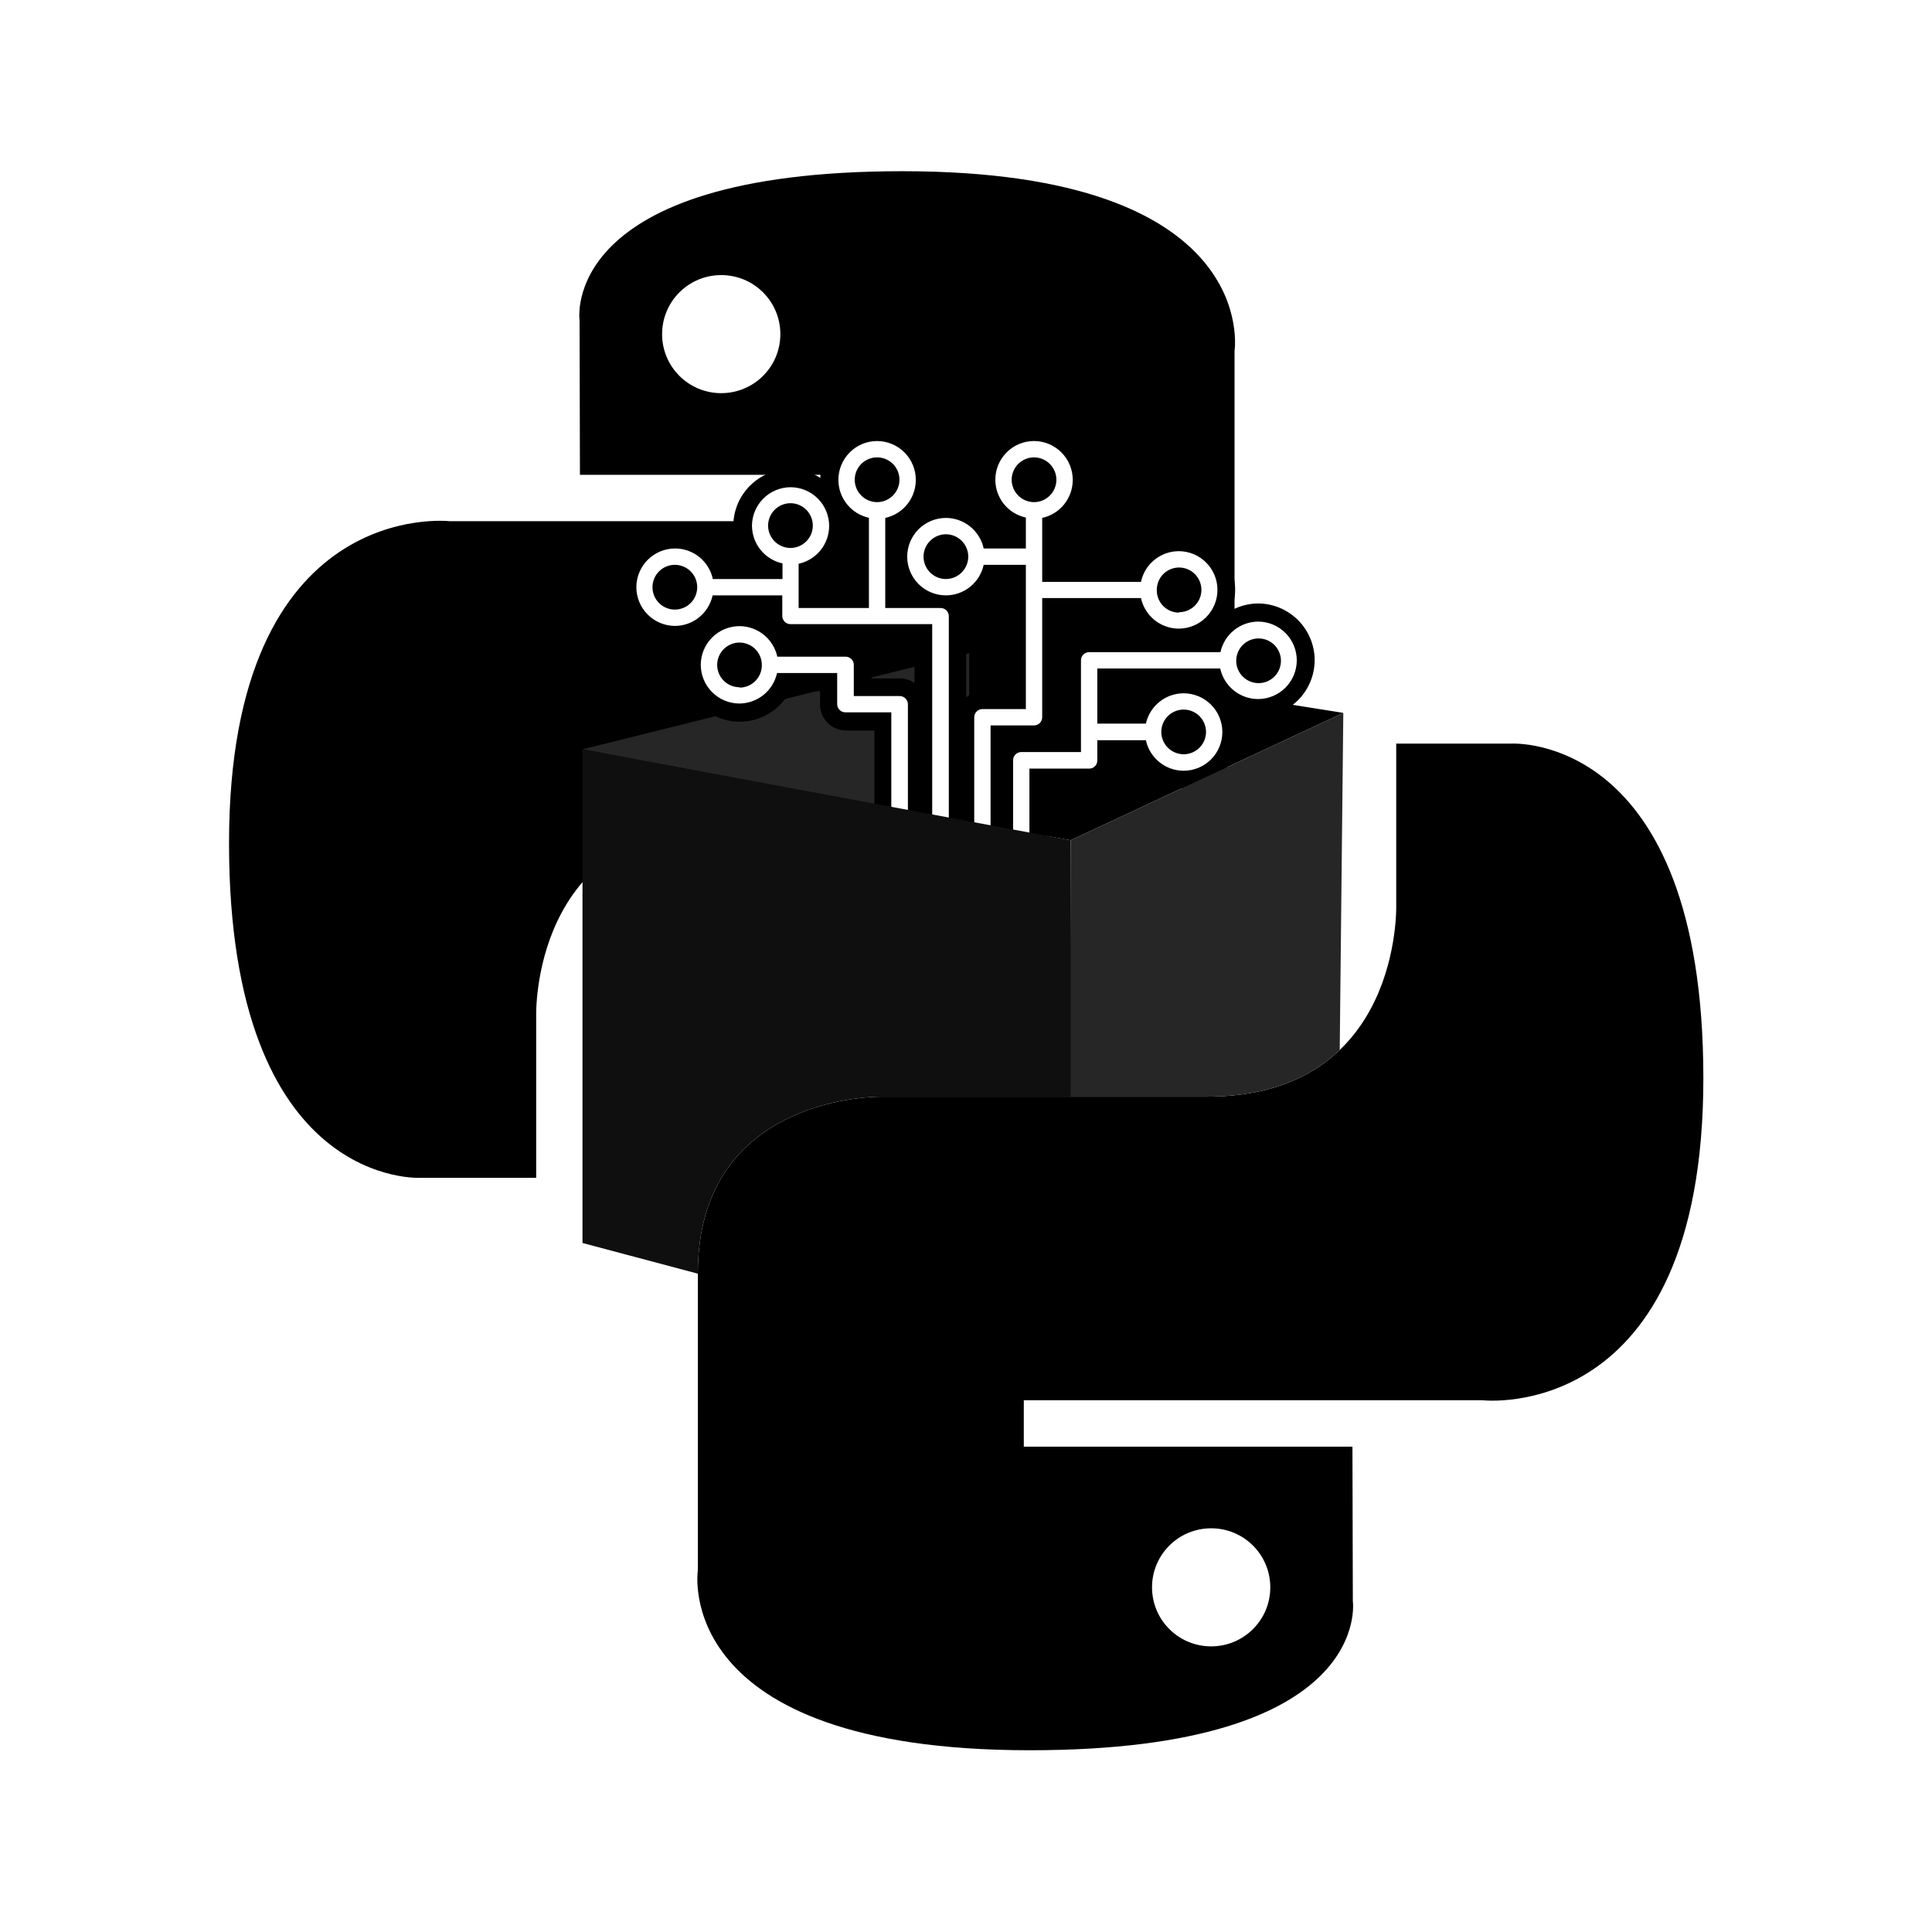 <svg width="1704" height="1695" viewBox="0 0 1704 1695" fill="none" xmlns="http://www.w3.org/2000/svg">
<path fill-rule="evenodd" clip-rule="evenodd" d="M511.162 282.515C511.162 282.515 492.194 151 795.943 151C1113.37 151 1088.85 309.562 1088.85 309.562V545.237C1087.59 545.926 1086.36 546.681 1085.17 547.501C1078.19 552.306 1072.82 559.099 1069.74 566.999H959.759C955.772 566.999 951.948 568.584 949.129 571.405C946.31 574.225 944.727 578.051 944.727 582.04V654.992H899.819C895.827 655.025 892.01 656.639 889.204 659.482C886.399 662.324 884.833 666.163 884.85 670.158V727.434H880.403V647.032H910.842C914.829 647.032 918.652 645.447 921.471 642.627C924.291 639.806 925.874 635.98 925.874 631.991V534.723H999.342C1002.42 542.622 1007.79 549.415 1014.77 554.221C1021.75 559.026 1030.02 561.622 1038.49 561.672C1049.62 561.655 1060.3 557.217 1068.16 549.333C1076.03 541.448 1080.45 530.761 1080.45 519.618C1080.44 508.493 1076.01 497.828 1068.14 489.967C1060.27 482.106 1049.61 477.69 1038.49 477.69C1030.02 477.727 1021.76 480.31 1014.78 485.105C1007.8 489.9 1002.42 496.684 999.342 504.577H925.874V462.273C933.769 459.196 940.558 453.816 945.36 446.832C950.162 439.847 952.756 431.58 952.806 423.102C952.79 411.971 948.363 401.3 940.497 393.429C932.631 385.558 921.967 381.128 910.842 381.112C899.718 381.128 889.054 385.558 881.188 393.429C873.322 401.3 868.895 411.971 868.878 423.102C869.01 431.556 871.671 439.775 876.516 446.702C881.361 453.628 888.169 458.942 896.061 461.96V475.873H872.511C869.436 467.973 864.06 461.18 857.08 456.375C850.1 451.569 841.838 448.973 833.366 448.924C822.241 448.94 811.577 453.369 803.711 461.241C795.845 469.112 791.418 479.783 791.402 490.914C791.41 498.603 793.521 506.143 797.507 512.716C801.493 519.29 807.201 524.646 814.012 528.205H787.706V462.273C789.608 461.536 791.445 460.666 793.206 459.671H801.361V453.669C803.538 451.62 805.502 449.336 807.214 446.847C812.018 439.859 814.606 431.584 814.639 423.102C814.639 411.966 810.217 401.285 802.348 393.41C794.478 385.536 783.804 381.112 772.675 381.112C761.55 381.128 750.886 385.558 743.02 393.429C736.183 400.27 731.944 409.227 730.941 418.763H511.5L511.162 282.515ZM688.261 294.686C688.261 265.893 664.952 242.621 636.113 242.621C607.274 242.621 583.965 265.893 583.965 294.686C583.965 323.479 607.274 346.751 636.113 346.751C664.952 346.751 688.261 323.479 688.261 294.686Z" fill="black"/>
<path d="M783.623 418.763H761.243C761.835 417.133 762.779 415.636 764.028 414.387C766.256 412.158 769.273 410.898 772.424 410.881C775.58 410.881 778.607 412.136 780.839 414.369C782.091 415.622 783.036 417.126 783.623 418.763Z" fill="black"/>
<path d="M752.638 459.671H737.941C738.048 460.888 738.101 462.112 738.101 463.338C738.065 471.811 735.483 480.076 730.692 487.062C725.9 494.047 719.12 499.429 711.232 502.509V528.017H757.518V461.96C755.838 461.299 754.208 460.534 752.638 459.671Z" fill="black"/>
<path d="M684.713 459.671H707.374C707.728 460.807 707.912 462.001 707.912 463.213C707.896 466.366 706.637 469.385 704.409 471.615C702.181 473.844 699.163 475.104 696.012 475.121C692.867 475.104 689.856 473.842 687.638 471.611C685.42 469.38 684.175 466.36 684.175 463.213C684.175 462.001 684.359 460.808 684.713 459.671Z" fill="black"/>
<path d="M654.339 459.671H396.369C396.369 459.671 202 437.663 202 743.662C202 1049.66 371.65 1038.81 371.65 1038.81H472.897V896.814C472.897 896.814 467.44 727.434 639.838 727.434H777.372V635.751H744.74C742.764 635.759 740.806 635.376 738.978 634.623C737.151 633.87 735.49 632.762 734.093 631.364C732.695 629.966 731.588 628.304 730.836 626.476C730.083 624.647 729.7 622.687 729.709 620.71V601.093H690.25C687.172 608.986 681.794 615.77 674.813 620.565C667.832 625.36 659.572 627.943 651.105 627.98C639.975 627.98 629.301 623.556 621.432 615.681C613.562 607.806 609.141 597.126 609.141 585.989C609.157 574.857 613.584 564.186 621.45 556.315C629.316 548.444 639.98 544.015 651.105 543.998C659.577 544.048 667.839 546.644 674.819 551.449C681.799 556.255 687.175 563.048 690.25 570.947H744.74C748.722 570.964 752.536 572.554 755.351 575.371C758.167 578.188 759.756 582.005 759.772 585.989V605.668H792.404C796.386 605.685 800.199 607.275 803.015 610.092C805.83 612.909 807.419 616.725 807.436 620.71V727.434H813.261V557.974H696.137C692.156 557.958 688.342 556.368 685.527 553.55C682.711 550.733 681.122 546.917 681.106 542.933V532.592H633.379C630.293 540.496 624.906 547.292 617.915 552.097C610.924 556.902 602.652 559.495 594.171 559.541C583.047 559.524 572.383 555.095 564.517 547.224C556.651 539.353 552.224 528.682 552.208 517.55C552.224 506.419 556.651 495.748 564.517 487.877C572.383 480.005 583.047 475.576 594.171 475.56C602.652 475.605 610.924 478.199 617.915 483.004C624.906 487.809 630.293 494.604 633.379 502.509H681.106C673.211 499.432 666.422 494.052 661.62 487.068C656.818 480.083 654.223 471.816 654.174 463.338C654.175 462.109 654.231 460.886 654.339 459.671Z" fill="black"/>
<path d="M850.339 727.434H843.45V542.933C843.397 540.955 842.955 539.007 842.149 537.2C841.343 535.393 840.189 533.763 838.752 532.404C846.196 531.361 853.226 528.348 859.117 523.676C865.008 519.004 869.545 512.844 872.261 505.83H895.811V617.388H865.371C861.417 617.388 857.621 618.947 854.808 621.727C851.994 624.507 850.389 628.285 850.339 632.241V727.434Z" fill="black"/>
<path d="M914.6 727.434H927.328C927.328 727.434 994.337 728.515 1042.03 686.943C1033.85 686.744 1025.88 684.169 1019.12 679.521C1012.13 674.715 1006.74 667.915 1003.66 660.005H974.54V670.033C974.54 674.022 972.956 677.848 970.137 680.669C967.318 683.49 963.495 685.075 959.508 685.075H914.6V727.434Z" fill="black"/>
<path d="M1080.85 627.237C1081.99 623.654 1083.03 619.943 1083.94 616.1C1077.31 611.326 1072.2 604.72 1069.24 597.082H974.54V629.922H1003.66C1006.75 622.018 1012.14 615.223 1019.13 610.418C1026.12 605.613 1034.39 603.019 1042.87 602.973C1053.99 602.99 1064.65 607.421 1072.5 615.294C1075.99 618.791 1078.8 622.841 1080.85 627.237Z" fill="black"/>
<path d="M1034.48 636.71C1036.71 634.49 1039.73 633.244 1042.87 633.244C1044.43 633.244 1045.97 633.551 1047.4 634.146C1048.84 634.741 1050.14 635.614 1051.24 636.714C1052.34 637.813 1053.21 639.119 1053.81 640.556C1054.4 641.993 1054.71 643.534 1054.71 645.089C1054.71 648.237 1053.46 651.256 1051.25 653.487C1049.03 655.719 1046.02 656.981 1042.87 656.997C1039.72 656.997 1036.69 655.743 1034.46 653.509C1032.23 651.276 1030.97 648.247 1030.97 645.089C1030.99 641.942 1032.25 638.929 1034.48 636.71Z" fill="black"/>
<path d="M646.551 575.05C647.994 574.452 649.542 574.144 651.105 574.144C654.261 574.144 657.288 575.398 659.519 577.631C661.751 579.865 663.005 582.893 663.005 586.052C663.005 589.21 661.751 592.238 659.519 594.472C657.288 596.705 654.261 597.959 651.105 597.959C649.542 597.959 647.994 597.651 646.551 597.053C645.107 596.455 643.795 595.577 642.69 594.472C641.585 593.366 640.708 592.053 640.11 590.608C639.512 589.164 639.204 587.615 639.204 586.052C639.204 584.488 639.512 582.939 640.11 581.495C640.708 580.05 641.585 578.737 642.69 577.631C643.795 576.526 645.107 575.649 646.551 575.05Z" fill="black"/>
<path d="M1030.73 528.832C1028.59 526.941 1027.2 524.335 1026.84 521.499C1026.88 520.956 1026.88 520.412 1026.84 519.869C1026.88 519.348 1026.88 518.824 1026.84 518.302C1027.22 515.472 1028.6 512.873 1030.74 510.984C1032.88 509.095 1035.63 508.044 1038.49 508.024C1041.63 508.024 1044.65 509.27 1046.88 511.49C1049.11 513.709 1050.37 516.722 1050.39 519.869C1050.39 523.027 1049.13 526.056 1046.9 528.289C1044.67 530.522 1041.64 531.777 1038.49 531.777C1035.63 531.77 1032.87 530.723 1030.73 528.832Z" fill="black"/>
<path d="M585.65 509.148C587.878 506.919 590.895 505.659 594.046 505.642C595.609 505.642 597.156 505.95 598.6 506.549C600.044 507.147 601.356 508.024 602.461 509.13C603.566 510.236 604.443 511.549 605.041 512.993C605.639 514.438 605.946 515.986 605.946 517.55C605.946 519.114 605.639 520.662 605.041 522.107C604.443 523.552 603.566 524.865 602.461 525.97C601.356 527.076 600.044 527.953 598.6 528.552C597.156 529.15 595.609 529.458 594.046 529.458C590.895 529.442 587.878 528.182 585.65 525.952C583.421 523.723 582.162 520.703 582.146 517.55C582.162 514.397 583.421 511.378 585.65 509.148Z" fill="black"/>
<path d="M824.719 482.199C826.947 479.969 829.964 478.71 833.115 478.693C836.266 478.71 839.284 479.969 841.512 482.199C843.74 484.429 844.999 487.448 845.015 490.601C845.015 493.759 843.762 496.788 841.53 499.021C839.298 501.254 836.271 502.509 833.115 502.509C829.959 502.509 826.932 501.254 824.7 499.021C822.469 496.788 821.215 493.759 821.215 490.601C821.231 487.448 822.49 484.429 824.719 482.199Z" fill="black"/>
<path d="M902.428 414.369C904.659 412.136 907.686 410.881 910.842 410.881C913.998 410.881 917.025 412.136 919.257 414.369C921.489 416.602 922.743 419.631 922.743 422.789C922.726 425.942 921.467 428.961 919.239 431.191C917.011 433.421 913.993 434.68 910.842 434.697C907.691 434.68 904.674 433.421 902.446 431.191C900.218 428.961 898.959 425.942 898.942 422.789C898.942 419.631 900.196 416.602 902.428 414.369Z" fill="black"/>
<path d="M812.917 586.513L759.429 599.804V606.007H792.061C796.042 606.024 799.856 607.614 802.672 610.431C805.487 613.248 807.076 617.065 807.093 621.049V716.01L812.917 717.105V586.513Z" fill="#262626"/>
<path d="M849.996 724.078L843.106 722.782V579.012L854.99 576.059V621.572C854.811 621.732 854.636 621.897 854.465 622.066C851.651 624.846 850.045 628.624 849.996 632.581V724.078Z" fill="#262626"/>
<path d="M777.029 710.357V636.09H744.397C742.421 636.099 740.462 635.715 738.635 634.962C736.807 634.209 735.147 633.102 733.75 631.703C732.352 630.305 731.245 628.643 730.493 626.815C729.74 624.986 729.357 623.026 729.365 621.049V607.274L674.446 620.921C667.47 625.705 659.219 628.283 650.761 628.319C649.108 628.319 647.464 628.221 645.839 628.029L513.751 660.85L777.029 710.357Z" fill="#262626"/>
<path d="M914.257 735.661L944.307 741.058L1184.78 628.767L1127.46 619.606C1121.52 622.708 1114.87 624.371 1108.04 624.371C1099.57 624.338 1091.3 621.749 1084.31 616.941C1082.07 615.396 1079.99 613.646 1078.1 611.718L1064.45 609.536C1067.23 611.246 1069.82 613.287 1072.16 615.633C1080.02 623.506 1084.43 634.177 1084.43 645.303C1084.43 656.429 1080.02 667.1 1072.16 674.973C1064.31 682.846 1053.65 687.277 1042.53 687.294C1034.05 687.257 1025.77 684.667 1018.78 679.86C1011.79 675.054 1006.4 668.254 1003.32 660.345H974.197V670.372C974.197 674.362 972.613 678.187 969.794 681.008C966.975 683.829 963.151 685.414 959.165 685.414H914.257V735.661Z" fill="black"/>
<path d="M1032.86 604.487L988.65 597.421H974.197V630.262H1003.32C1006.41 622.357 1011.79 615.562 1018.79 610.757C1023.08 607.808 1027.85 605.692 1032.86 604.487Z" fill="black"/>
<path d="M944.383 590.346L925.531 587.333V632.33C925.531 636.319 923.947 640.145 921.128 642.966C918.309 645.787 914.486 647.371 910.499 647.371H880.06V729.519L884.507 730.318V670.498C884.49 666.503 886.056 662.664 888.861 659.821C891.667 656.979 895.483 655.364 899.476 655.331H944.383V590.346Z" fill="black"/>
<path d="M854.99 621.571C857.741 619.102 861.314 617.727 865.028 617.727H895.467V582.528L854.99 576.059V621.571Z" fill="black"/>
<path d="M1034.14 637.049C1036.37 634.829 1039.38 633.583 1042.53 633.583C1044.08 633.583 1045.62 633.89 1047.06 634.485C1048.5 635.08 1049.8 635.953 1050.9 637.053C1052 638.153 1052.87 639.459 1053.47 640.896C1054.06 642.333 1054.37 643.873 1054.37 645.429C1054.37 648.576 1053.12 651.595 1050.9 653.827C1048.68 656.058 1045.67 657.32 1042.53 657.336C1039.37 657.336 1036.35 656.082 1034.11 653.849C1031.88 651.616 1030.63 648.587 1030.63 645.429C1030.65 642.281 1031.91 639.269 1034.14 637.049Z" fill="black"/>
<path d="M912.002 388.972C916.509 388.98 920.969 389.879 925.128 391.618C929.286 393.357 933.059 395.902 936.232 399.105C939.404 402.308 941.912 406.108 943.612 410.284C945.312 414.461 946.17 418.932 946.137 423.442C946.115 431.238 943.433 438.793 938.536 444.856C933.638 450.919 926.818 455.127 919.205 456.784V513.189H1006.33C1007.95 505.542 1012.14 498.683 1018.2 493.756C1024.27 488.828 1031.84 486.131 1039.65 486.115C1048.69 486.115 1057.36 489.705 1063.76 496.097C1070.16 502.489 1073.77 511.161 1073.78 520.209C1073.78 529.273 1070.19 537.968 1063.79 544.383C1057.39 550.799 1048.71 554.411 1039.65 554.428C1031.86 554.406 1024.31 551.723 1018.25 546.822C1012.19 541.921 1007.98 535.097 1006.33 527.479H919.205V632.581C919.205 634.492 918.446 636.326 917.095 637.677C915.744 639.029 913.912 639.788 912.002 639.788H873.671V791.958C873.736 792.415 873.736 792.879 873.671 793.336L861.896 855.257L893.525 790.328V670.498C893.525 668.586 894.284 666.753 895.635 665.401C896.986 664.05 898.818 663.29 900.728 663.29H953.402V582.38C953.419 580.474 954.183 578.65 955.53 577.302C956.877 575.954 958.7 575.189 960.605 575.173H1076.41C1078.08 567.549 1082.3 560.724 1088.37 555.824C1094.44 550.924 1102 548.242 1109.8 548.223C1118.81 548.289 1127.44 551.915 1133.79 558.312C1140.15 564.709 1143.73 573.359 1143.74 582.38C1143.73 591.434 1140.12 600.112 1133.73 606.514C1127.33 612.916 1118.66 616.52 1109.61 616.537C1101.81 616.529 1094.24 613.852 1088.17 608.95C1082.1 604.048 1077.88 597.216 1076.22 589.587H967.808V638.221H1010.65C1012.34 630.638 1016.56 623.857 1022.62 618.993C1028.67 614.129 1036.2 611.473 1043.97 611.46C1053.02 611.477 1061.69 615.081 1068.09 621.483C1074.49 627.885 1078.09 636.563 1078.1 645.617C1078.1 654.676 1074.51 663.364 1068.11 669.769C1061.7 676.175 1053.02 679.773 1043.97 679.773C1036.17 679.763 1028.62 677.084 1022.56 672.181C1016.5 667.278 1012.29 660.448 1010.65 652.824H967.808V670.686C967.816 671.635 967.635 672.576 967.276 673.454C966.917 674.332 966.387 675.13 965.717 675.801C965.046 676.472 964.249 677.002 963.371 677.362C962.494 677.721 961.553 677.902 960.605 677.893H907.931V791.958C907.934 793.067 907.677 794.162 907.179 795.154L854.693 902.011H834.4L786.737 794.903C786.313 793.98 786.099 792.974 786.11 791.958V628.256H745.587C743.677 628.256 741.844 627.497 740.494 626.145C739.143 624.794 738.384 622.961 738.384 621.049V593.598H685.334C683.664 601.215 679.444 608.033 673.373 612.923C667.302 617.812 659.744 620.48 651.951 620.485C642.957 620.403 634.358 616.778 628.016 610.397C621.674 604.015 618.099 595.391 618.067 586.391C618.083 577.337 621.685 568.659 628.083 562.257C634.481 555.855 643.153 552.251 652.201 552.234C660 552.253 667.559 554.935 673.629 559.835C679.699 564.735 683.917 571.56 685.585 579.184H745.837C746.783 579.184 747.72 579.37 748.594 579.732C749.468 580.094 750.262 580.625 750.93 581.295C751.599 581.964 752.13 582.758 752.492 583.633C752.854 584.507 753.04 585.445 753.04 586.391V613.904H793.563C795.469 613.921 797.291 614.685 798.638 616.033C799.986 617.382 800.75 619.205 800.766 621.112V790.328L830.579 858.14L822.187 793.211C822.156 792.899 822.156 792.584 822.187 792.271V550.48H697.172C695.266 550.463 693.444 549.699 692.097 548.35C690.749 547.002 689.985 545.179 689.969 543.272V525.097H628.526C626.882 532.721 622.679 539.551 616.617 544.454C610.556 549.357 603 552.036 595.206 552.046C586.19 551.98 577.566 548.354 571.208 541.958C564.851 535.561 561.275 526.911 561.259 517.89C561.275 508.836 564.877 500.158 571.275 493.756C577.673 487.354 586.345 483.75 595.394 483.733C603.191 483.732 610.753 486.407 616.817 491.311C622.881 496.216 627.08 503.053 628.714 510.682H690.157V496.894C682.544 495.238 675.724 491.03 670.826 484.967C665.928 478.903 663.247 471.349 663.225 463.552C663.323 454.585 666.935 446.015 673.284 439.686C679.632 433.357 688.21 429.774 697.172 429.709C706.225 429.709 714.907 433.308 721.309 439.713C727.71 446.119 731.307 454.807 731.307 463.866C731.296 471.665 728.619 479.226 723.719 485.291C718.82 491.357 711.993 495.562 704.374 497.208V536.253H766.381V456.658C758.788 455.007 751.984 450.817 747.089 444.78C742.194 438.742 739.499 431.216 739.449 423.442C739.416 418.932 740.274 414.461 741.974 410.284C743.674 406.108 746.182 402.308 749.354 399.105C752.526 395.902 756.3 393.357 760.458 391.618C764.616 389.879 769.077 388.98 773.584 388.972C778.09 388.98 782.551 389.879 786.709 391.618C790.868 393.357 794.641 395.902 797.813 399.105C800.986 402.308 803.494 406.108 805.194 410.284C806.893 414.461 807.751 418.932 807.718 423.442C807.697 431.238 805.015 438.793 800.117 444.856C795.22 450.919 788.4 455.127 780.786 456.784V536.253H829.327C830.283 536.211 831.238 536.36 832.136 536.692C833.034 537.023 833.857 537.531 834.557 538.184C835.257 538.838 835.819 539.624 836.212 540.498C836.604 541.372 836.819 542.315 836.843 543.272V791.519L846.05 861.65L859.265 791.268V632.581C859.282 630.674 860.046 628.851 861.393 627.503C862.74 626.154 864.563 625.39 866.468 625.373H904.799V498.148H867.595C865.951 505.771 861.748 512.602 855.687 517.505C849.625 522.407 842.069 525.087 834.275 525.097C825.222 525.097 816.539 521.498 810.138 515.093C803.736 508.687 800.14 499.999 800.14 490.94C800.156 481.887 803.758 473.208 810.156 466.806C816.554 460.404 825.227 456.8 834.275 456.784C842.066 456.806 849.616 459.489 855.675 464.39C861.735 469.291 865.94 476.115 867.595 483.733H904.799V456.47C897.233 454.836 890.446 450.678 885.552 444.676C880.658 438.675 877.949 431.187 877.867 423.442C877.826 418.93 878.678 414.455 880.375 410.274C882.072 406.094 884.58 402.292 887.754 399.087C890.927 395.882 894.704 393.338 898.866 391.601C903.028 389.865 907.493 388.972 912.002 388.972V388.972ZM912.002 442.87C917.176 442.855 922.138 440.813 925.825 437.181C929.513 433.55 931.633 428.618 931.731 423.442C931.764 420.825 931.279 418.228 930.303 415.8C929.327 413.373 927.88 411.163 926.046 409.298C924.211 407.433 922.026 405.95 919.615 404.936C917.205 403.921 914.617 403.395 912.002 403.387C909.384 403.386 906.793 403.907 904.379 404.919C901.965 405.93 899.776 407.413 897.939 409.279C896.103 411.146 894.656 413.359 893.684 415.791C892.711 418.222 892.231 420.823 892.273 423.442C892.371 428.618 894.491 433.55 898.178 437.181C901.866 440.813 906.828 442.855 912.002 442.87V442.87ZM773.584 442.87C778.757 442.855 783.72 440.813 787.407 437.181C791.095 433.55 793.215 428.618 793.313 423.442C793.355 420.823 792.875 418.222 791.902 415.791C790.929 413.359 789.482 411.146 787.646 409.279C785.81 407.413 783.621 405.93 781.207 404.919C778.792 403.907 776.201 403.386 773.584 403.387C770.966 403.386 768.375 403.907 765.961 404.919C763.546 405.93 761.357 407.413 759.521 409.279C757.685 411.146 756.238 413.359 755.265 415.791C754.292 418.222 753.813 420.823 753.854 423.442C753.953 428.618 756.072 433.55 759.76 437.181C763.448 440.813 768.41 442.855 773.584 442.87V442.87ZM697.172 483.294C702.399 483.278 707.408 481.193 711.104 477.494C714.801 473.795 716.884 468.783 716.901 463.552C716.901 458.317 714.822 453.295 711.122 449.593C707.422 445.89 702.404 443.81 697.172 443.81C691.944 443.827 686.936 445.912 683.239 449.611C679.543 453.31 677.459 458.322 677.442 463.552C677.459 468.783 679.543 473.795 683.239 477.494C686.936 481.193 691.944 483.278 697.172 483.294V483.294ZM834.275 510.682C839.502 510.666 844.511 508.581 848.207 504.882C851.904 501.183 853.988 496.171 854.004 490.94C853.988 485.71 851.904 480.698 848.207 476.999C844.511 473.3 839.502 471.215 834.275 471.198C829.047 471.215 824.039 473.3 820.342 476.999C816.646 480.698 814.562 485.71 814.545 490.94C814.545 496.176 816.624 501.198 820.324 504.9C824.024 508.602 829.042 510.682 834.275 510.682V510.682ZM595.206 537.632C600.438 537.632 605.456 535.552 609.156 531.849C612.856 528.147 614.935 523.126 614.935 517.89C614.935 512.654 612.856 507.632 609.156 503.93C605.456 500.228 600.438 498.148 595.206 498.148C589.973 498.148 584.955 500.228 581.255 503.93C577.555 507.632 575.476 512.654 575.476 517.89C575.476 523.126 577.555 528.147 581.255 531.849C584.955 535.552 589.973 537.632 595.206 537.632ZM1039.9 539.95C1045.13 539.95 1050.15 537.871 1053.85 534.168C1057.55 530.466 1059.63 525.444 1059.63 520.209C1059.61 514.984 1057.52 509.978 1053.83 506.289C1050.13 502.601 1045.12 500.529 1039.9 500.529C1034.84 500.54 1029.98 502.5 1026.33 506.001C1022.68 509.502 1020.52 514.276 1020.29 519.331C1020.32 519.686 1020.32 520.042 1020.29 520.397C1020.33 520.772 1020.33 521.149 1020.29 521.525C1020.52 526.58 1022.68 531.353 1026.33 534.855C1029.98 538.356 1034.84 540.315 1039.9 540.327V539.95ZM1110.05 602.498C1115.28 602.498 1120.3 600.418 1124 596.716C1127.7 593.013 1129.78 587.992 1129.78 582.756C1129.76 577.531 1127.67 572.526 1123.98 568.837C1120.28 565.148 1115.27 563.077 1110.05 563.077C1104.82 563.077 1099.82 565.148 1096.12 568.837C1092.42 572.526 1090.33 577.531 1090.32 582.756C1090.32 587.992 1092.4 593.013 1096.1 596.716C1099.8 600.418 1104.81 602.498 1110.05 602.498V602.498ZM652.452 606.446C655.048 606.414 657.613 605.868 659.998 604.842C662.383 603.816 664.543 602.328 666.352 600.465C668.162 598.602 669.586 596.4 670.543 593.984C671.501 591.569 671.972 588.989 671.931 586.391C671.914 581.166 669.828 576.161 666.13 572.472C662.432 568.783 657.423 566.712 652.201 566.712C646.991 566.728 641.998 568.807 638.313 572.494C634.629 576.181 632.551 581.177 632.535 586.391C632.535 591.616 634.605 596.628 638.291 600.329C641.978 604.029 646.98 606.116 652.201 606.133L652.452 606.446ZM1043.97 665.233C1049.2 665.233 1054.22 663.153 1057.92 659.451C1061.62 655.749 1063.7 650.727 1063.7 645.491C1063.68 640.266 1061.6 635.261 1057.9 631.572C1054.2 627.883 1049.19 625.812 1043.97 625.812C1038.75 625.812 1033.74 627.883 1030.04 631.572C1026.34 635.261 1024.26 640.266 1024.24 645.491C1024.26 650.722 1026.34 655.734 1030.04 659.433C1033.73 663.132 1038.74 665.217 1043.97 665.233V665.233ZM912.002 373.304C898.713 373.304 885.968 378.586 876.572 387.989C867.175 397.391 861.896 410.144 861.896 423.442C862.001 432.508 864.562 441.375 869.304 449.101C874.047 456.826 880.794 463.12 888.828 467.313V468.065H878.118C873.928 460.026 867.638 453.274 859.917 448.529C852.197 443.783 843.335 441.221 834.275 441.116C829.063 441.118 823.884 441.942 818.93 443.56C821.818 437.244 823.334 430.387 823.377 423.442C823.377 410.198 818.141 397.493 808.812 388.099C799.483 378.705 786.818 373.386 773.584 373.304C760.635 373.293 748.185 378.299 738.843 387.273C729.502 396.246 723.995 408.489 723.477 421.436C715.518 416.385 706.284 413.711 696.859 413.728C683.624 413.727 670.926 418.967 661.538 428.302C652.151 437.637 646.835 450.309 646.752 463.552C646.832 474.978 650.81 486.034 658.026 494.889H638.798C634.578 486.794 628.229 480.006 620.437 475.256C612.644 470.507 603.703 467.977 594.579 467.939C581.29 467.939 568.546 473.222 559.149 482.625C549.752 492.027 544.473 504.78 544.473 518.078C544.473 531.375 549.752 544.128 559.149 553.531C568.546 562.933 581.29 568.216 594.579 568.216C598.42 568.202 602.245 567.739 605.978 566.837C603.483 573.048 602.269 579.699 602.408 586.391C602.408 599.688 607.687 612.441 617.084 621.844C626.481 631.247 639.226 636.529 652.515 636.529C661.632 636.498 670.569 633.977 678.361 629.239C686.153 624.501 692.505 617.726 696.733 609.643H723.29V621.425C723.306 627.487 725.72 633.296 730.004 637.582C734.287 641.869 740.092 644.284 746.15 644.301H771.204V791.958C771.189 795.152 771.851 798.313 773.145 801.233L820.558 908.341L824.692 917.679H864.965L869.224 908.905L921.773 802.361C923.149 799.073 923.769 795.518 923.589 791.958V693.373H960.605C963.609 693.382 966.586 692.796 969.363 691.649C972.141 690.502 974.664 688.818 976.788 686.692C978.913 684.566 980.597 682.041 981.743 679.262C982.888 676.483 983.474 673.504 983.466 670.498V668.304H999.688C1003.88 676.343 1010.17 683.095 1017.89 687.84C1025.61 692.586 1034.47 695.148 1043.53 695.254C1056.77 695.254 1069.46 690.014 1078.85 680.679C1088.24 671.344 1093.55 658.672 1093.64 645.429C1093.64 639.614 1092.62 633.845 1090.63 628.382C1096.58 630.894 1102.97 632.193 1109.42 632.205C1122.66 632.205 1135.35 626.966 1144.74 617.631C1154.13 608.296 1159.44 595.623 1159.53 582.38C1159.53 569.137 1154.29 556.431 1144.96 547.037C1135.63 537.643 1122.97 532.325 1109.73 532.242C1101.36 532.271 1093.12 534.427 1085.81 538.509C1088.22 532.536 1089.43 526.148 1089.38 519.707C1089.28 506.529 1084 493.92 1074.68 484.607C1065.36 475.294 1052.75 470.027 1039.58 469.945C1030.47 469.977 1021.53 472.497 1013.74 477.235C1005.95 481.973 999.594 488.748 995.366 496.832H934.8V467.313C942.904 463.171 949.728 456.899 954.539 449.17C959.35 441.441 961.967 432.546 962.108 423.442C962.108 410.144 956.829 397.391 947.432 387.989C938.036 378.586 925.291 373.304 912.002 373.304ZM720.033 507.737C727.884 503.646 734.512 497.548 739.242 490.062C743.973 482.576 746.637 473.97 746.965 465.119C748.159 465.947 749.415 466.68 750.723 467.313V520.397H720.033V507.862V507.737ZM878.431 514.004H889.141V609.893H866.468C861.263 609.876 856.215 611.67 852.188 614.97V543.272C852.183 541.371 851.951 539.478 851.499 537.632C863.11 533.299 872.706 524.814 878.431 513.816V514.004ZM934.8 543.335H995.366C998.732 549.696 1003.41 555.27 1009.08 559.692H960.542C954.484 559.709 948.679 562.124 944.395 566.411C940.112 570.697 937.698 576.506 937.681 582.568V647.81H929.101C932.788 643.671 934.818 638.314 934.8 632.769V543.147V543.335ZM756.485 566.336H806.591V602.373C802.789 599.772 798.294 598.375 793.689 598.362H768.636V586.391C768.637 582.239 767.506 578.166 765.365 574.61C763.224 571.053 760.154 568.149 756.485 566.21V566.336ZM983.466 605.193H1014.78C1008.49 609.746 1003.32 615.685 999.688 622.553H983.341V605.193H983.466Z" fill="black"/>
<path d="M908.4 1543.66C1212.15 1543.66 1193.18 1412.15 1193.18 1412.15L1192.84 1275.9H902.982V1234.99H1307.97C1307.97 1234.99 1502.34 1257 1502.34 950.999C1502.34 645 1332.69 655.851 1332.69 655.851H1231.45V797.847C1231.45 797.847 1236.9 967.227 1064.51 967.227C892.107 967.227 777.015 967.227 777.015 967.227C777.015 967.227 615.492 964.62 615.492 1123.08C615.492 1281.55 615.492 1385.1 615.492 1385.1C615.492 1385.1 590.969 1543.66 908.4 1543.66ZM1068.23 1452.04C1039.39 1452.04 1016.08 1428.77 1016.08 1399.97C1016.08 1371.18 1039.39 1347.91 1068.23 1347.91C1097.07 1347.91 1120.38 1371.18 1120.38 1399.97C1120.38 1428.77 1097.07 1452.04 1068.23 1452.04Z" fill="black"/>
<path d="M945.152 967.227H777.015C777.015 967.227 615.492 964.62 615.492 1123.08V1123.34L513.751 1096.26V660.85L944.307 741.058C944.606 801.798 944.952 886.47 945.152 967.227Z" fill="#0F0F0F"/>
<path d="M1181.62 926.065L1184.78 628.767L944.307 741.058V967.227H1064.51C1119.85 967.227 1156.87 949.77 1181.62 926.065Z" fill="#262626"/>
</svg>
